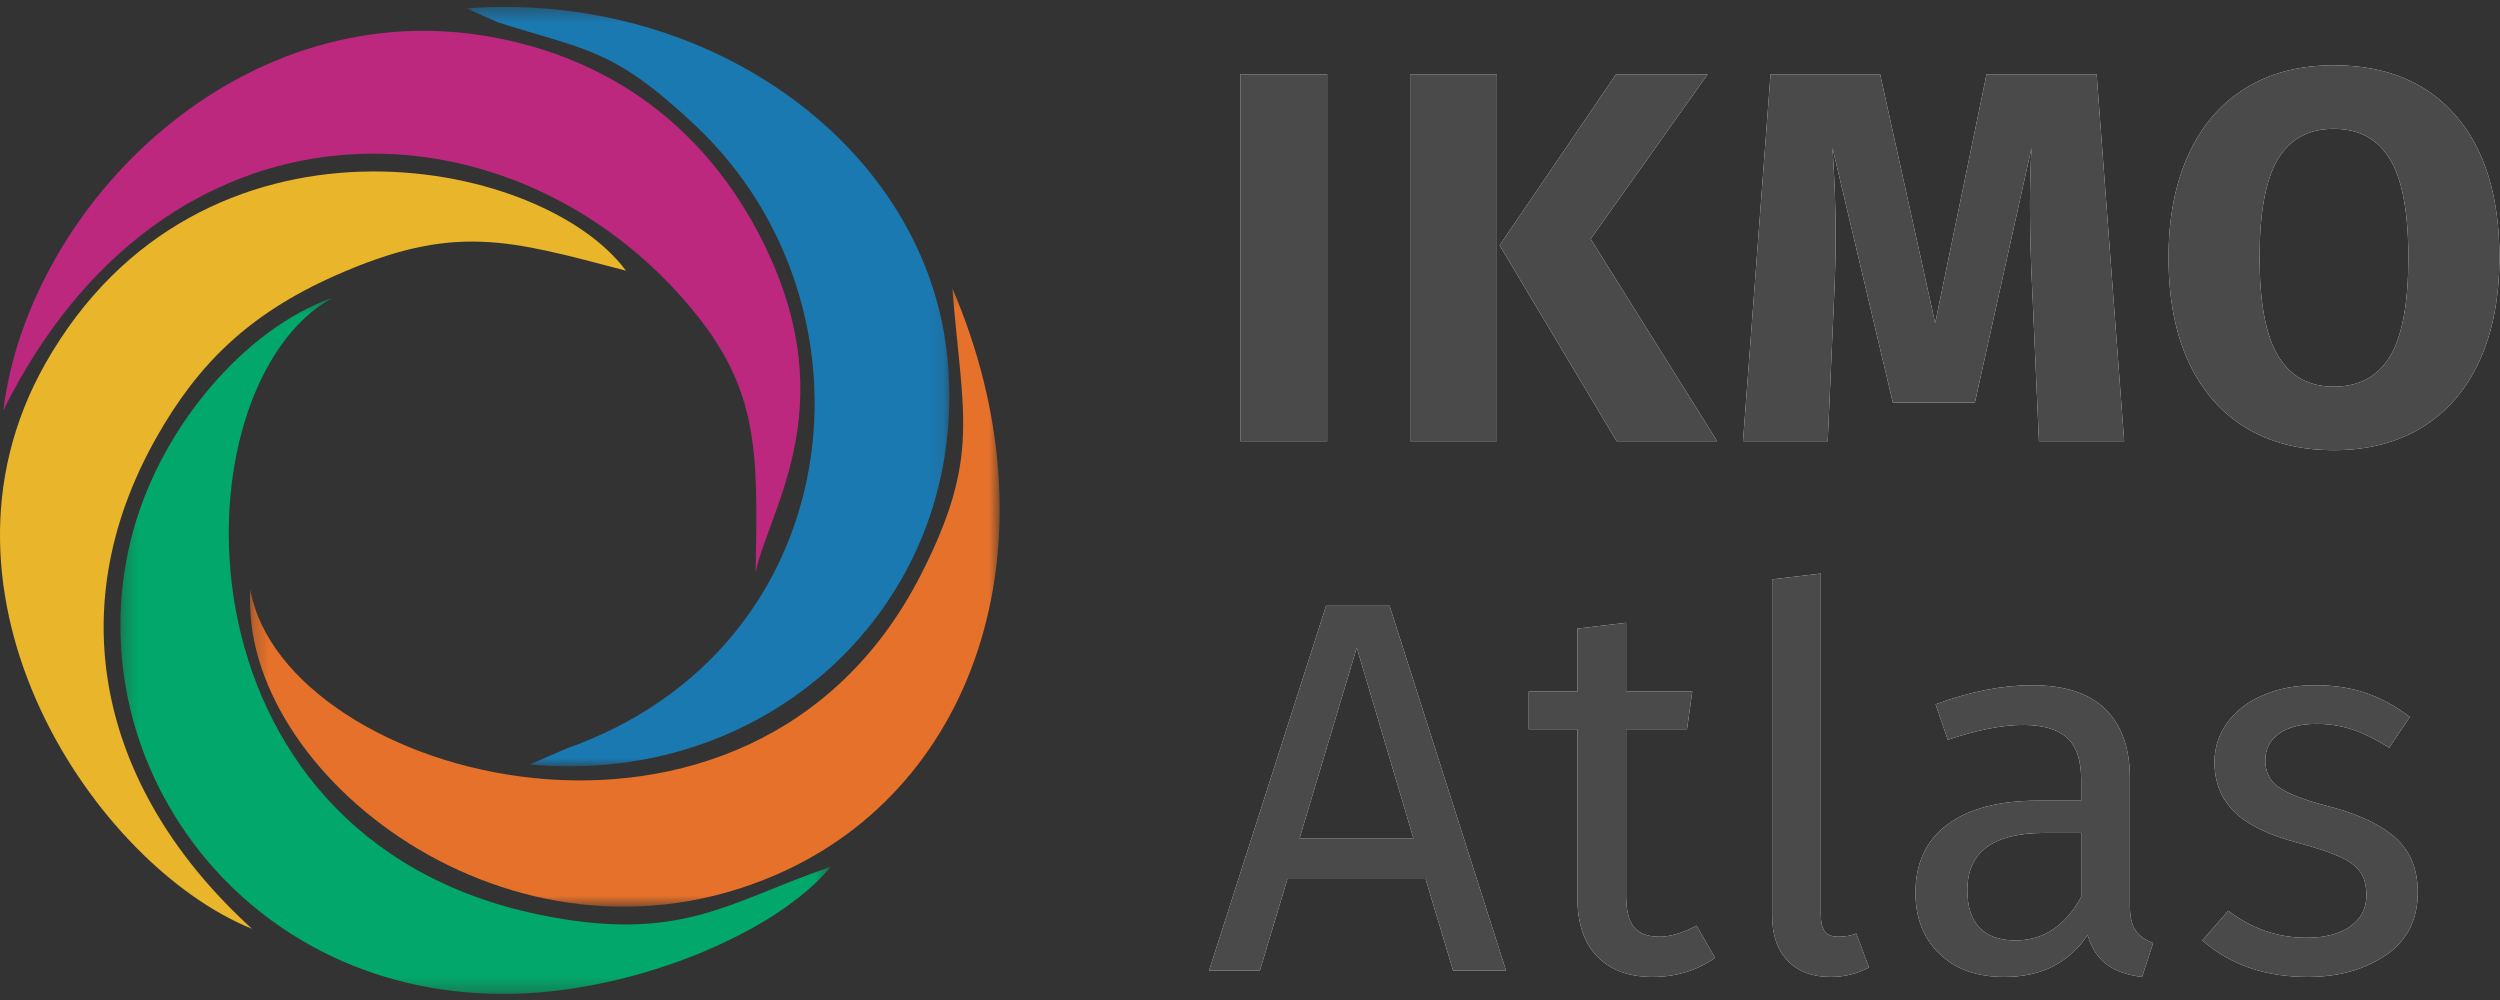 <?xml version="1.0" encoding="UTF-8"?>
<svg width="170px" height="68px" viewBox="0 0 170 68" version="1.1" xmlns="http://www.w3.org/2000/svg" xmlns:xlink="http://www.w3.org/1999/xlink">
    <rect x="0" y="0" width="170" height="68" fill="#333333" stroke="none"/>
    <!-- Generator: Sketch 52.3 (67297) - http://www.bohemiancoding.com/sketch -->
    <title>Group 2</title>
    <desc>Created with Sketch.</desc>
    <defs>
        <path d="M90.244,5.052 L90.244,30 L84.34,30 L84.34,5.052 L90.244,5.052 Z M101.792,5.052 L101.792,30 L95.888,30 L95.888,5.052 L101.792,5.052 Z M116.12,5.052 L108.164,16.248 L116.768,30 L109.928,30 L101.972,16.68 L109.892,5.052 L116.12,5.052 Z M144.444,30 L138.648,30 L138.216,20.244 C138.096,17.916 138.036,15.84 138.036,14.016 C138.036,12.624 138.072,11.304 138.144,10.056 L134.292,27.372 L128.712,27.372 L124.608,10.056 C124.752,12.144 124.824,14.112 124.824,15.96 C124.824,17.352 124.788,18.804 124.716,20.316 L124.284,30 L118.524,30 L120.396,5.052 L127.848,5.052 L131.592,21.972 L135.084,5.052 L142.572,5.052 L144.444,30 Z M158.692,4.44 C162.244,4.44 165.01,5.58 166.99,7.86 C168.97,10.14 169.96,13.356 169.96,17.508 C169.96,20.22 169.51,22.56 168.61,24.528 C167.71,26.496 166.414,28.002 164.722,29.046 C163.03,30.09 161.02,30.612 158.692,30.612 C156.364,30.612 154.36,30.096 152.68,29.064 C151,28.032 149.71,26.538 148.81,24.582 C147.91,22.626 147.46,20.268 147.46,17.508 C147.46,14.82 147.91,12.492 148.81,10.524 C149.71,8.556 151,7.05 152.68,6.006 C154.36,4.962 156.364,4.44 158.692,4.44 Z M158.692,8.76 C156.988,8.76 155.722,9.45 154.894,10.83 C154.066,12.21 153.652,14.436 153.652,17.508 C153.652,20.58 154.072,22.812 154.912,24.204 C155.752,25.596 157.012,26.292 158.692,26.292 C160.42,26.292 161.698,25.602 162.526,24.222 C163.354,22.842 163.768,20.604 163.768,17.508 C163.768,14.412 163.348,12.18 162.508,10.812 C161.668,9.444 160.396,8.76 158.692,8.76 Z M98.812,66 L96.94,59.772 L87.544,59.772 L85.672,66 L82.216,66 L90.172,41.196 L94.492,41.196 L102.412,66 L98.812,66 Z M88.372,57 L96.112,57 L92.26,44.04 L88.372,57 Z M116.624,65.136 C115.376,66 113.96,66.432 112.376,66.432 C110.768,66.432 109.514,65.97 108.614,65.046 C107.714,64.122 107.264,62.784 107.264,61.032 L107.264,49.584 L103.952,49.584 L103.952,47.028 L107.264,47.028 L107.264,42.744 L110.576,42.348 L110.576,47.028 L115.076,47.028 L114.716,49.584 L110.576,49.584 L110.576,60.888 C110.576,61.872 110.75,62.586 111.098,63.03 C111.446,63.474 112.028,63.696 112.844,63.696 C113.588,63.696 114.428,63.444 115.364,62.94 L116.624,65.136 Z M124.464,66.432 C123.24,66.432 122.274,66.066 121.566,65.334 C120.858,64.602 120.504,63.576 120.504,62.256 L120.504,39.396 L123.816,39 L123.816,62.184 C123.816,62.712 123.906,63.096 124.086,63.336 C124.266,63.576 124.572,63.696 125.004,63.696 C125.46,63.696 125.868,63.624 126.228,63.48 L127.092,65.784 C126.3,66.216 125.424,66.432 124.464,66.432 Z M144.832,61.572 C144.832,62.34 144.964,62.91 145.228,63.282 C145.492,63.654 145.888,63.936 146.416,64.128 L145.66,66.432 C144.676,66.312 143.884,66.036 143.284,65.604 C142.684,65.172 142.24,64.5 141.952,63.588 C140.68,65.484 138.796,66.432 136.3,66.432 C134.428,66.432 132.952,65.904 131.872,64.848 C130.792,63.792 130.252,62.412 130.252,60.708 C130.252,58.692 130.978,57.144 132.43,56.064 C133.882,54.984 135.94,54.444 138.604,54.444 L141.52,54.444 L141.52,53.04 C141.52,51.696 141.196,50.736 140.548,50.16 C139.9,49.584 138.904,49.296 137.56,49.296 C136.168,49.296 134.464,49.632 132.448,50.304 L131.62,47.892 C133.972,47.028 136.156,46.596 138.172,46.596 C140.404,46.596 142.072,47.142 143.176,48.234 C144.28,49.326 144.832,50.88 144.832,52.896 L144.832,61.572 Z M137.056,63.948 C138.952,63.948 140.44,62.964 141.52,60.996 L141.52,56.64 L139.036,56.64 C135.532,56.64 133.78,57.936 133.78,60.528 C133.78,61.656 134.056,62.508 134.608,63.084 C135.16,63.66 135.976,63.948 137.056,63.948 Z M157.424,46.596 C158.72,46.596 159.884,46.776 160.916,47.136 C161.948,47.496 162.932,48.036 163.868,48.756 L162.464,50.844 C161.6,50.292 160.778,49.884 159.998,49.62 C159.218,49.356 158.396,49.224 157.532,49.224 C156.452,49.224 155.6,49.446 154.976,49.89 C154.352,50.334 154.04,50.94 154.04,51.708 C154.04,52.476 154.334,53.076 154.922,53.508 C155.51,53.94 156.572,54.36 158.108,54.768 C160.22,55.296 161.798,56.016 162.842,56.928 C163.886,57.84 164.408,59.088 164.408,60.672 C164.408,62.544 163.682,63.972 162.23,64.956 C160.778,65.94 159.008,66.432 156.92,66.432 C154.04,66.432 151.652,65.604 149.756,63.948 L151.52,61.932 C153.128,63.156 154.904,63.768 156.848,63.768 C158.096,63.768 159.086,63.51 159.818,62.994 C160.55,62.478 160.916,61.776 160.916,60.888 C160.916,60.24 160.784,59.718 160.52,59.322 C160.256,58.926 159.8,58.578 159.152,58.278 C158.504,57.978 157.556,57.66 156.308,57.324 C154.292,56.796 152.834,56.088 151.934,55.2 C151.034,54.312 150.584,53.184 150.584,51.816 C150.584,50.832 150.878,49.938 151.466,49.134 C152.054,48.33 152.87,47.706 153.914,47.262 C154.958,46.818 156.128,46.596 157.424,46.596 Z" id="path-1"></path>
        <polygon id="path-2" points="0.05 0.413 32.884 0.413 32.884 52.049 0.05 52.049"></polygon>
        <polygon id="path-4" points="0.267 0.368 48.568 0.368 48.568 47.694 0.267 47.694"></polygon>
        <polygon id="path-6" points="0.233 0.182 51.211 0.182 51.211 42.234 0.233 42.234"></polygon>
    </defs>
    <g id="Symbole" stroke="none" stroke-width="1" fill="none" fill-rule="evenodd">
        <g id="48em/Header/Header.normal" transform="translate(-534, -73)">
            <g id="Group" transform="translate(534, 73)">
                <g id="Group-2">
                    <g id="IKMO-Atlas">
                        <use fill="#FFFFFF" xlink:href="#path-1"></use>
                        <use fill="#4A4A4A" xlink:href="#path-1"></use>
                    </g>
                    <g id="IKMO-Logo">
                        <g id="Group-14">
                            <path d="M0.225,27.906 C11.196,5.776 34.157,6.36 46.439,20.304 C51.595,26.156 51.559,30.286 51.378,38.939 C52.306,34.486 57.738,27.201 51.383,15.496 C48.152,9.546 42.609,4.316 33.839,2.592 C16.563,-0.804 1.97,13.856 0.225,27.906" id="Fill-1" fill="#BC287E"></path>
                            <g id="Group-5" transform="translate(31.671, 0.059)">
                                <mask id="mask-3" fill="white">
                                    <use xlink:href="#path-2"></use>
                                </mask>
                                <g id="Clip-4"></g>
                                <path d="M4.37,51.925 C21,53.465 34.389,40.519 32.748,24.225 C31.314,9.983 16.664,-0.72 0.05,0.509 L2.109,1.429 C8.129,3.385 9.956,3.113 15.691,8.547 C28.614,20.794 26.151,44.049 6.82,50.852 L4.37,51.925 Z" id="Fill-3" fill="#1B79B2" mask="url(#mask-3)"></path>
                            </g>
                            <path d="M17.137,63.158 C7.098,54.038 3.82,41.778 10.651,29.724 C13.459,24.767 16.888,21.369 22.756,18.757 C30.912,15.128 34.585,16.318 42.567,18.406 C36.744,10.572 13.584,6.178 3.081,24.728 C-5.883,40.559 6.528,58.883 17.137,63.158" id="Fill-6" fill="#E9B52A"></path>
                            <g id="Group-10" transform="translate(7.918, 19.893)">
                                <mask id="mask-5" fill="white">
                                    <use xlink:href="#path-4"></use>
                                </mask>
                                <g id="Clip-9"></g>
                                <path d="M48.568,39.053 C41.665,41.382 38.457,44.306 28.757,42.306 C3.244,37.046 3.924,6.324 14.664,0.368 C8.816,2.436 3.165,8.981 1.17,16.096 C-3.178,31.6 8.618,48.227 27.198,47.681 C35.471,47.439 44.89,43.514 48.568,39.053" id="Fill-8" fill="#02A86B" mask="url(#mask-5)"></path>
                            </g>
                            <g id="Group-13" transform="translate(16.767, 19.421)">
                                <mask id="mask-7" fill="white">
                                    <use xlink:href="#path-6"></use>
                                </mask>
                                <g id="Clip-12"></g>
                                <path d="M0.258,20.677 C-0.539,33.146 18.034,47.826 35.978,40.076 C50.042,34.002 55.145,16.861 47.993,0.182 C48.681,8.854 49.944,11.656 45.842,19.682 C34.243,42.381 2.499,33.466 0.258,20.677" id="Fill-11" fill="#E5712A" mask="url(#mask-7)"></path>
                            </g>
                        </g>
                    </g>
                </g>
            </g>
        </g>
    </g>
</svg>